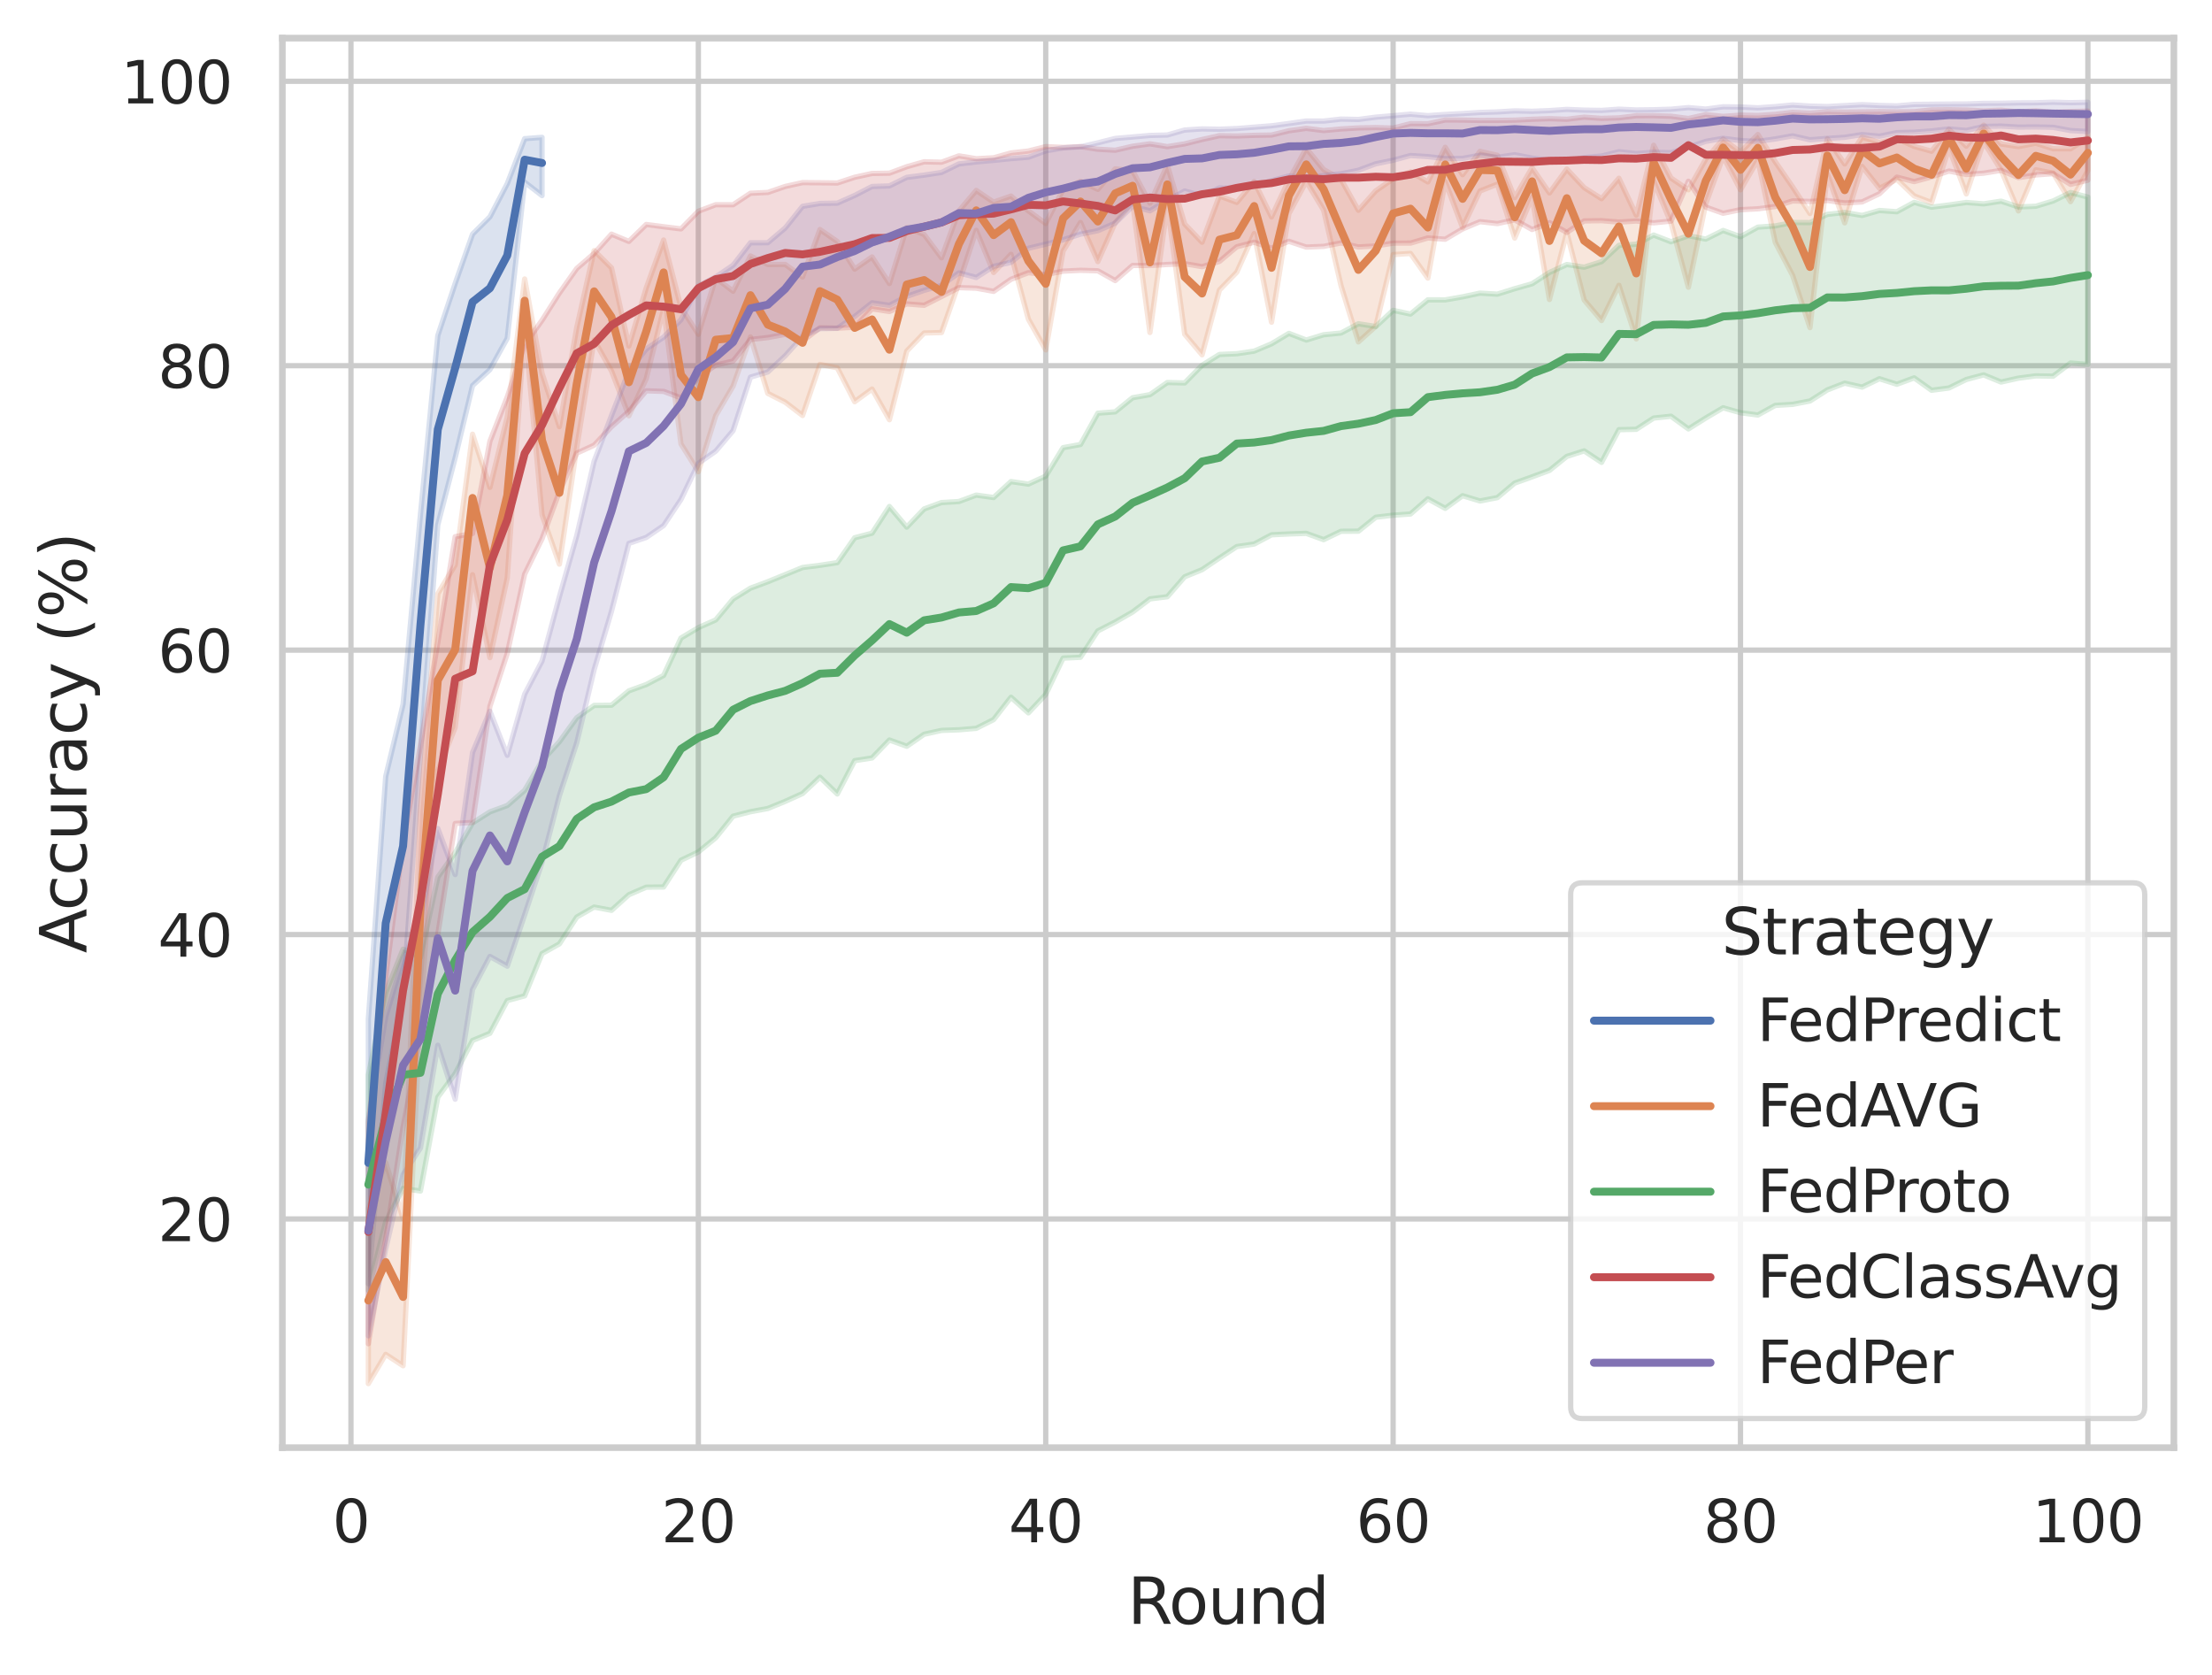 <?xml version="1.0" encoding="utf-8" standalone="no"?>
<!DOCTYPE svg PUBLIC "-//W3C//DTD SVG 1.1//EN"
  "http://www.w3.org/Graphics/SVG/1.1/DTD/svg11.dtd">
<svg xmlns:xlink="http://www.w3.org/1999/xlink" width="417.63pt" height="316.272pt" viewBox="0 0 417.63 316.272" xmlns="http://www.w3.org/2000/svg" version="1.1">
 <defs>
  <style type="text/css">*{stroke-linejoin: round; stroke-linecap: butt}</style>
 </defs>
 <g id="figure_1">
  <g id="patch_1">
   <path d="M 0 316.272 
L 417.63 316.272 
L 417.63 0 
L 0 0 
z
" style="fill: #ffffff"/>
  </g>
  <g id="axes_1">
   <g id="patch_2">
    <path d="M 53.31 273.312 
L 410.43 273.312 
L 410.43 7.2 
L 53.31 7.2 
z
" style="fill: #ffffff"/>
   </g>
   <g id="matplotlib.axis_1">
    <g id="xtick_1">
     <g id="line2d_1">
      <path d="M 66.263 273.312 
L 66.263 7.2 
" clip-path="url(#p0fa763de4f)" style="fill: none; stroke: #cccccc; stroke-linecap: round"/>
     </g>
     <g id="text_1">
      <!-- 0 -->
      <g style="fill: #262626" transform="translate(62.764 291.17) scale(0.11 -0.11)">
       <defs>
        <path id="DejaVuSans-30" d="M 2034 4250 
Q 1547 4250 1301 3770 
Q 1056 3291 1056 2328 
Q 1056 1369 1301 889 
Q 1547 409 2034 409 
Q 2525 409 2770 889 
Q 3016 1369 3016 2328 
Q 3016 3291 2770 3770 
Q 2525 4250 2034 4250 
z
M 2034 4750 
Q 2819 4750 3233 4129 
Q 3647 3509 3647 2328 
Q 3647 1150 3233 529 
Q 2819 -91 2034 -91 
Q 1250 -91 836 529 
Q 422 1150 422 2328 
Q 422 3509 836 4129 
Q 1250 4750 2034 4750 
z
" transform="scale(0.016)"/>
       </defs>
       <use xlink:href="#DejaVuSans-30"/>
      </g>
     </g>
    </g>
    <g id="xtick_2">
     <g id="line2d_2">
      <path d="M 131.85 273.312 
L 131.85 7.2 
" clip-path="url(#p0fa763de4f)" style="fill: none; stroke: #cccccc; stroke-linecap: round"/>
     </g>
     <g id="text_2">
      <!-- 20 -->
      <g style="fill: #262626" transform="translate(124.851 291.17) scale(0.11 -0.11)">
       <defs>
        <path id="DejaVuSans-32" d="M 1228 531 
L 3431 531 
L 3431 0 
L 469 0 
L 469 531 
Q 828 903 1448 1529 
Q 2069 2156 2228 2338 
Q 2531 2678 2651 2914 
Q 2772 3150 2772 3378 
Q 2772 3750 2511 3984 
Q 2250 4219 1831 4219 
Q 1534 4219 1204 4116 
Q 875 4013 500 3803 
L 500 4441 
Q 881 4594 1212 4672 
Q 1544 4750 1819 4750 
Q 2544 4750 2975 4387 
Q 3406 4025 3406 3419 
Q 3406 3131 3298 2873 
Q 3191 2616 2906 2266 
Q 2828 2175 2409 1742 
Q 1991 1309 1228 531 
z
" transform="scale(0.016)"/>
       </defs>
       <use xlink:href="#DejaVuSans-32"/>
       <use xlink:href="#DejaVuSans-30" x="63.623"/>
      </g>
     </g>
    </g>
    <g id="xtick_3">
     <g id="line2d_3">
      <path d="M 197.437 273.312 
L 197.437 7.2 
" clip-path="url(#p0fa763de4f)" style="fill: none; stroke: #cccccc; stroke-linecap: round"/>
     </g>
     <g id="text_3">
      <!-- 40 -->
      <g style="fill: #262626" transform="translate(190.438 291.17) scale(0.11 -0.11)">
       <defs>
        <path id="DejaVuSans-34" d="M 2419 4116 
L 825 1625 
L 2419 1625 
L 2419 4116 
z
M 2253 4666 
L 3047 4666 
L 3047 1625 
L 3713 1625 
L 3713 1100 
L 3047 1100 
L 3047 0 
L 2419 0 
L 2419 1100 
L 313 1100 
L 313 1709 
L 2253 4666 
z
" transform="scale(0.016)"/>
       </defs>
       <use xlink:href="#DejaVuSans-34"/>
       <use xlink:href="#DejaVuSans-30" x="63.623"/>
      </g>
     </g>
    </g>
    <g id="xtick_4">
     <g id="line2d_4">
      <path d="M 263.024 273.312 
L 263.024 7.2 
" clip-path="url(#p0fa763de4f)" style="fill: none; stroke: #cccccc; stroke-linecap: round"/>
     </g>
     <g id="text_4">
      <!-- 60 -->
      <g style="fill: #262626" transform="translate(256.025 291.17) scale(0.11 -0.11)">
       <defs>
        <path id="DejaVuSans-36" d="M 2113 2584 
Q 1688 2584 1439 2293 
Q 1191 2003 1191 1497 
Q 1191 994 1439 701 
Q 1688 409 2113 409 
Q 2538 409 2786 701 
Q 3034 994 3034 1497 
Q 3034 2003 2786 2293 
Q 2538 2584 2113 2584 
z
M 3366 4563 
L 3366 3988 
Q 3128 4100 2886 4159 
Q 2644 4219 2406 4219 
Q 1781 4219 1451 3797 
Q 1122 3375 1075 2522 
Q 1259 2794 1537 2939 
Q 1816 3084 2150 3084 
Q 2853 3084 3261 2657 
Q 3669 2231 3669 1497 
Q 3669 778 3244 343 
Q 2819 -91 2113 -91 
Q 1303 -91 875 529 
Q 447 1150 447 2328 
Q 447 3434 972 4092 
Q 1497 4750 2381 4750 
Q 2619 4750 2861 4703 
Q 3103 4656 3366 4563 
z
" transform="scale(0.016)"/>
       </defs>
       <use xlink:href="#DejaVuSans-36"/>
       <use xlink:href="#DejaVuSans-30" x="63.623"/>
      </g>
     </g>
    </g>
    <g id="xtick_5">
     <g id="line2d_5">
      <path d="M 328.61 273.312 
L 328.61 7.2 
" clip-path="url(#p0fa763de4f)" style="fill: none; stroke: #cccccc; stroke-linecap: round"/>
     </g>
     <g id="text_5">
      <!-- 80 -->
      <g style="fill: #262626" transform="translate(321.612 291.17) scale(0.11 -0.11)">
       <defs>
        <path id="DejaVuSans-38" d="M 2034 2216 
Q 1584 2216 1326 1975 
Q 1069 1734 1069 1313 
Q 1069 891 1326 650 
Q 1584 409 2034 409 
Q 2484 409 2743 651 
Q 3003 894 3003 1313 
Q 3003 1734 2745 1975 
Q 2488 2216 2034 2216 
z
M 1403 2484 
Q 997 2584 770 2862 
Q 544 3141 544 3541 
Q 544 4100 942 4425 
Q 1341 4750 2034 4750 
Q 2731 4750 3128 4425 
Q 3525 4100 3525 3541 
Q 3525 3141 3298 2862 
Q 3072 2584 2669 2484 
Q 3125 2378 3379 2068 
Q 3634 1759 3634 1313 
Q 3634 634 3220 271 
Q 2806 -91 2034 -91 
Q 1263 -91 848 271 
Q 434 634 434 1313 
Q 434 1759 690 2068 
Q 947 2378 1403 2484 
z
M 1172 3481 
Q 1172 3119 1398 2916 
Q 1625 2713 2034 2713 
Q 2441 2713 2670 2916 
Q 2900 3119 2900 3481 
Q 2900 3844 2670 4047 
Q 2441 4250 2034 4250 
Q 1625 4250 1398 4047 
Q 1172 3844 1172 3481 
z
" transform="scale(0.016)"/>
       </defs>
       <use xlink:href="#DejaVuSans-38"/>
       <use xlink:href="#DejaVuSans-30" x="63.623"/>
      </g>
     </g>
    </g>
    <g id="xtick_6">
     <g id="line2d_6">
      <path d="M 394.197 273.312 
L 394.197 7.2 
" clip-path="url(#p0fa763de4f)" style="fill: none; stroke: #cccccc; stroke-linecap: round"/>
     </g>
     <g id="text_6">
      <!-- 100 -->
      <g style="fill: #262626" transform="translate(383.699 291.17) scale(0.11 -0.11)">
       <defs>
        <path id="DejaVuSans-31" d="M 794 531 
L 1825 531 
L 1825 4091 
L 703 3866 
L 703 4441 
L 1819 4666 
L 2450 4666 
L 2450 531 
L 3481 531 
L 3481 0 
L 794 0 
L 794 531 
z
" transform="scale(0.016)"/>
       </defs>
       <use xlink:href="#DejaVuSans-31"/>
       <use xlink:href="#DejaVuSans-30" x="63.623"/>
       <use xlink:href="#DejaVuSans-30" x="127.246"/>
      </g>
     </g>
    </g>
    <g id="text_7">
     <!-- Round -->
     <g style="fill: #262626" transform="translate(212.886 306.576) scale(0.12 -0.12)">
      <defs>
       <path id="DejaVuSans-52" d="M 2841 2188 
Q 3044 2119 3236 1894 
Q 3428 1669 3622 1275 
L 4263 0 
L 3584 0 
L 2988 1197 
Q 2756 1666 2539 1819 
Q 2322 1972 1947 1972 
L 1259 1972 
L 1259 0 
L 628 0 
L 628 4666 
L 2053 4666 
Q 2853 4666 3247 4331 
Q 3641 3997 3641 3322 
Q 3641 2881 3436 2590 
Q 3231 2300 2841 2188 
z
M 1259 4147 
L 1259 2491 
L 2053 2491 
Q 2509 2491 2742 2702 
Q 2975 2913 2975 3322 
Q 2975 3731 2742 3939 
Q 2509 4147 2053 4147 
L 1259 4147 
z
" transform="scale(0.016)"/>
       <path id="DejaVuSans-6f" d="M 1959 3097 
Q 1497 3097 1228 2736 
Q 959 2375 959 1747 
Q 959 1119 1226 758 
Q 1494 397 1959 397 
Q 2419 397 2687 759 
Q 2956 1122 2956 1747 
Q 2956 2369 2687 2733 
Q 2419 3097 1959 3097 
z
M 1959 3584 
Q 2709 3584 3137 3096 
Q 3566 2609 3566 1747 
Q 3566 888 3137 398 
Q 2709 -91 1959 -91 
Q 1206 -91 779 398 
Q 353 888 353 1747 
Q 353 2609 779 3096 
Q 1206 3584 1959 3584 
z
" transform="scale(0.016)"/>
       <path id="DejaVuSans-75" d="M 544 1381 
L 544 3500 
L 1119 3500 
L 1119 1403 
Q 1119 906 1312 657 
Q 1506 409 1894 409 
Q 2359 409 2629 706 
Q 2900 1003 2900 1516 
L 2900 3500 
L 3475 3500 
L 3475 0 
L 2900 0 
L 2900 538 
Q 2691 219 2414 64 
Q 2138 -91 1772 -91 
Q 1169 -91 856 284 
Q 544 659 544 1381 
z
M 1991 3584 
L 1991 3584 
z
" transform="scale(0.016)"/>
       <path id="DejaVuSans-6e" d="M 3513 2113 
L 3513 0 
L 2938 0 
L 2938 2094 
Q 2938 2591 2744 2837 
Q 2550 3084 2163 3084 
Q 1697 3084 1428 2787 
Q 1159 2491 1159 1978 
L 1159 0 
L 581 0 
L 581 3500 
L 1159 3500 
L 1159 2956 
Q 1366 3272 1645 3428 
Q 1925 3584 2291 3584 
Q 2894 3584 3203 3211 
Q 3513 2838 3513 2113 
z
" transform="scale(0.016)"/>
       <path id="DejaVuSans-64" d="M 2906 2969 
L 2906 4863 
L 3481 4863 
L 3481 0 
L 2906 0 
L 2906 525 
Q 2725 213 2448 61 
Q 2172 -91 1784 -91 
Q 1150 -91 751 415 
Q 353 922 353 1747 
Q 353 2572 751 3078 
Q 1150 3584 1784 3584 
Q 2172 3584 2448 3432 
Q 2725 3281 2906 2969 
z
M 947 1747 
Q 947 1113 1208 752 
Q 1469 391 1925 391 
Q 2381 391 2643 752 
Q 2906 1113 2906 1747 
Q 2906 2381 2643 2742 
Q 2381 3103 1925 3103 
Q 1469 3103 1208 2742 
Q 947 2381 947 1747 
z
" transform="scale(0.016)"/>
      </defs>
      <use xlink:href="#DejaVuSans-52"/>
      <use xlink:href="#DejaVuSans-6f" x="64.982"/>
      <use xlink:href="#DejaVuSans-75" x="126.164"/>
      <use xlink:href="#DejaVuSans-6e" x="189.543"/>
      <use xlink:href="#DejaVuSans-64" x="252.922"/>
     </g>
    </g>
   </g>
   <g id="matplotlib.axis_2">
    <g id="ytick_1">
     <g id="line2d_7">
      <path d="M 53.31 230.134 
L 410.43 230.134 
" clip-path="url(#p0fa763de4f)" style="fill: none; stroke: #cccccc; stroke-linecap: round"/>
     </g>
     <g id="text_8">
      <!-- 20 -->
      <g style="fill: #262626" transform="translate(29.812 234.313) scale(0.11 -0.11)">
       <use xlink:href="#DejaVuSans-32"/>
       <use xlink:href="#DejaVuSans-30" x="63.623"/>
      </g>
     </g>
    </g>
    <g id="ytick_2">
     <g id="line2d_8">
      <path d="M 53.31 176.436 
L 410.43 176.436 
" clip-path="url(#p0fa763de4f)" style="fill: none; stroke: #cccccc; stroke-linecap: round"/>
     </g>
     <g id="text_9">
      <!-- 40 -->
      <g style="fill: #262626" transform="translate(29.812 180.616) scale(0.11 -0.11)">
       <use xlink:href="#DejaVuSans-34"/>
       <use xlink:href="#DejaVuSans-30" x="63.623"/>
      </g>
     </g>
    </g>
    <g id="ytick_3">
     <g id="line2d_9">
      <path d="M 53.31 122.739 
L 410.43 122.739 
" clip-path="url(#p0fa763de4f)" style="fill: none; stroke: #cccccc; stroke-linecap: round"/>
     </g>
     <g id="text_10">
      <!-- 60 -->
      <g style="fill: #262626" transform="translate(29.812 126.919) scale(0.11 -0.11)">
       <use xlink:href="#DejaVuSans-36"/>
       <use xlink:href="#DejaVuSans-30" x="63.623"/>
      </g>
     </g>
    </g>
    <g id="ytick_4">
     <g id="line2d_10">
      <path d="M 53.31 69.042 
L 410.43 69.042 
" clip-path="url(#p0fa763de4f)" style="fill: none; stroke: #cccccc; stroke-linecap: round"/>
     </g>
     <g id="text_11">
      <!-- 80 -->
      <g style="fill: #262626" transform="translate(29.812 73.221) scale(0.11 -0.11)">
       <use xlink:href="#DejaVuSans-38"/>
       <use xlink:href="#DejaVuSans-30" x="63.623"/>
      </g>
     </g>
    </g>
    <g id="ytick_5">
     <g id="line2d_11">
      <path d="M 53.31 15.345 
L 410.43 15.345 
" clip-path="url(#p0fa763de4f)" style="fill: none; stroke: #cccccc; stroke-linecap: round"/>
     </g>
     <g id="text_12">
      <!-- 100 -->
      <g style="fill: #262626" transform="translate(22.814 19.524) scale(0.11 -0.11)">
       <use xlink:href="#DejaVuSans-31"/>
       <use xlink:href="#DejaVuSans-30" x="63.623"/>
       <use xlink:href="#DejaVuSans-30" x="127.246"/>
      </g>
     </g>
    </g>
    <g id="text_13">
     <!-- Accuracy (%) -->
     <g style="fill: #262626" transform="translate(16.318 179.939) rotate(-90) scale(0.12 -0.12)">
      <defs>
       <path id="DejaVuSans-41" d="M 2188 4044 
L 1331 1722 
L 3047 1722 
L 2188 4044 
z
M 1831 4666 
L 2547 4666 
L 4325 0 
L 3669 0 
L 3244 1197 
L 1141 1197 
L 716 0 
L 50 0 
L 1831 4666 
z
" transform="scale(0.016)"/>
       <path id="DejaVuSans-63" d="M 3122 3366 
L 3122 2828 
Q 2878 2963 2633 3030 
Q 2388 3097 2138 3097 
Q 1578 3097 1268 2742 
Q 959 2388 959 1747 
Q 959 1106 1268 751 
Q 1578 397 2138 397 
Q 2388 397 2633 464 
Q 2878 531 3122 666 
L 3122 134 
Q 2881 22 2623 -34 
Q 2366 -91 2075 -91 
Q 1284 -91 818 406 
Q 353 903 353 1747 
Q 353 2603 823 3093 
Q 1294 3584 2113 3584 
Q 2378 3584 2631 3529 
Q 2884 3475 3122 3366 
z
" transform="scale(0.016)"/>
       <path id="DejaVuSans-72" d="M 2631 2963 
Q 2534 3019 2420 3045 
Q 2306 3072 2169 3072 
Q 1681 3072 1420 2755 
Q 1159 2438 1159 1844 
L 1159 0 
L 581 0 
L 581 3500 
L 1159 3500 
L 1159 2956 
Q 1341 3275 1631 3429 
Q 1922 3584 2338 3584 
Q 2397 3584 2469 3576 
Q 2541 3569 2628 3553 
L 2631 2963 
z
" transform="scale(0.016)"/>
       <path id="DejaVuSans-61" d="M 2194 1759 
Q 1497 1759 1228 1600 
Q 959 1441 959 1056 
Q 959 750 1161 570 
Q 1363 391 1709 391 
Q 2188 391 2477 730 
Q 2766 1069 2766 1631 
L 2766 1759 
L 2194 1759 
z
M 3341 1997 
L 3341 0 
L 2766 0 
L 2766 531 
Q 2569 213 2275 61 
Q 1981 -91 1556 -91 
Q 1019 -91 701 211 
Q 384 513 384 1019 
Q 384 1609 779 1909 
Q 1175 2209 1959 2209 
L 2766 2209 
L 2766 2266 
Q 2766 2663 2505 2880 
Q 2244 3097 1772 3097 
Q 1472 3097 1187 3025 
Q 903 2953 641 2809 
L 641 3341 
Q 956 3463 1253 3523 
Q 1550 3584 1831 3584 
Q 2591 3584 2966 3190 
Q 3341 2797 3341 1997 
z
" transform="scale(0.016)"/>
       <path id="DejaVuSans-79" d="M 2059 -325 
Q 1816 -950 1584 -1140 
Q 1353 -1331 966 -1331 
L 506 -1331 
L 506 -850 
L 844 -850 
Q 1081 -850 1212 -737 
Q 1344 -625 1503 -206 
L 1606 56 
L 191 3500 
L 800 3500 
L 1894 763 
L 2988 3500 
L 3597 3500 
L 2059 -325 
z
" transform="scale(0.016)"/>
       <path id="DejaVuSans-20" transform="scale(0.016)"/>
       <path id="DejaVuSans-28" d="M 1984 4856 
Q 1566 4138 1362 3434 
Q 1159 2731 1159 2009 
Q 1159 1288 1364 580 
Q 1569 -128 1984 -844 
L 1484 -844 
Q 1016 -109 783 600 
Q 550 1309 550 2009 
Q 550 2706 781 3412 
Q 1013 4119 1484 4856 
L 1984 4856 
z
" transform="scale(0.016)"/>
       <path id="DejaVuSans-25" d="M 4653 2053 
Q 4381 2053 4226 1822 
Q 4072 1591 4072 1178 
Q 4072 772 4226 539 
Q 4381 306 4653 306 
Q 4919 306 5073 539 
Q 5228 772 5228 1178 
Q 5228 1588 5073 1820 
Q 4919 2053 4653 2053 
z
M 4653 2450 
Q 5147 2450 5437 2106 
Q 5728 1763 5728 1178 
Q 5728 594 5436 251 
Q 5144 -91 4653 -91 
Q 4153 -91 3862 251 
Q 3572 594 3572 1178 
Q 3572 1766 3864 2108 
Q 4156 2450 4653 2450 
z
M 1428 4353 
Q 1159 4353 1004 4120 
Q 850 3888 850 3481 
Q 850 3069 1003 2837 
Q 1156 2606 1428 2606 
Q 1700 2606 1854 2837 
Q 2009 3069 2009 3481 
Q 2009 3884 1853 4118 
Q 1697 4353 1428 4353 
z
M 4250 4750 
L 4750 4750 
L 1831 -91 
L 1331 -91 
L 4250 4750 
z
M 1428 4750 
Q 1922 4750 2215 4408 
Q 2509 4066 2509 3481 
Q 2509 2891 2217 2550 
Q 1925 2209 1428 2209 
Q 931 2209 642 2551 
Q 353 2894 353 3481 
Q 353 4063 643 4406 
Q 934 4750 1428 4750 
z
" transform="scale(0.016)"/>
       <path id="DejaVuSans-29" d="M 513 4856 
L 1013 4856 
Q 1481 4119 1714 3412 
Q 1947 2706 1947 2009 
Q 1947 1309 1714 600 
Q 1481 -109 1013 -844 
L 513 -844 
Q 928 -128 1133 580 
Q 1338 1288 1338 2009 
Q 1338 2731 1133 3434 
Q 928 4138 513 4856 
z
" transform="scale(0.016)"/>
      </defs>
      <use xlink:href="#DejaVuSans-41"/>
      <use xlink:href="#DejaVuSans-63" x="66.658"/>
      <use xlink:href="#DejaVuSans-63" x="121.639"/>
      <use xlink:href="#DejaVuSans-75" x="176.619"/>
      <use xlink:href="#DejaVuSans-72" x="239.998"/>
      <use xlink:href="#DejaVuSans-61" x="281.111"/>
      <use xlink:href="#DejaVuSans-63" x="342.391"/>
      <use xlink:href="#DejaVuSans-79" x="397.371"/>
      <use xlink:href="#DejaVuSans-20" x="456.551"/>
      <use xlink:href="#DejaVuSans-28" x="488.338"/>
      <use xlink:href="#DejaVuSans-25" x="527.352"/>
      <use xlink:href="#DejaVuSans-29" x="622.371"/>
     </g>
    </g>
   </g>
   <g id="PolyCollection_1">
    <defs>
     <path id="m13267054e0" d="M 69.543 -123.845 
L 69.543 -73.905 
L 72.822 -111.746 
L 76.101 -128.074 
L 79.381 -173.843 
L 82.66 -217.189 
L 85.939 -229.848 
L 89.219 -243.48 
L 92.498 -246.488 
L 95.777 -252.422 
L 99.057 -281.884 
L 102.336 -279.345 
L 102.336 -290.341 
L 102.336 -290.341 
L 99.057 -290.092 
L 95.777 -281.611 
L 92.498 -275.33 
L 89.219 -272.07 
L 85.939 -262.757 
L 82.66 -252.934 
L 79.381 -219.153 
L 76.101 -183.307 
L 72.822 -169.678 
L 69.543 -123.845 
z
" style="stroke: #4c72b0; stroke-opacity: 0.2"/>
    </defs>
    <g clip-path="url(#p0fa763de4f)">
     <use xlink:href="#m13267054e0" x="0" y="316.272" style="fill: #4c72b0; fill-opacity: 0.2; stroke: #4c72b0; stroke-opacity: 0.2"/>
    </g>
   </g>
   <g id="PolyCollection_2">
    <defs>
     <path id="m4594ec97c9" d="M 69.543 -88.114 
L 69.543 -55.056 
L 72.822 -60.573 
L 76.101 -58.423 
L 79.381 -124.581 
L 82.66 -170.767 
L 85.939 -178.917 
L 89.219 -207.775 
L 92.498 -192.117 
L 95.777 -207.187 
L 99.057 -254.766 
L 102.336 -219.085 
L 105.615 -209.763 
L 108.895 -231.788 
L 112.174 -252.092 
L 115.453 -246.24 
L 118.733 -237.774 
L 122.012 -244.767 
L 125.291 -257.96 
L 128.571 -232.461 
L 131.85 -227.221 
L 135.13 -237.799 
L 138.409 -243.376 
L 141.688 -252.658 
L 144.968 -241.998 
L 148.247 -240.34 
L 151.526 -237.826 
L 154.806 -247.475 
L 158.085 -246.832 
L 161.364 -240.431 
L 164.644 -242.822 
L 167.923 -237.031 
L 171.202 -249.999 
L 174.482 -253.403 
L 177.761 -253.488 
L 181.04 -262.805 
L 184.32 -272.78 
L 187.599 -264.829 
L 190.878 -268.257 
L 194.158 -256.02 
L 197.437 -250.218 
L 200.716 -268.873 
L 203.996 -274.273 
L 207.275 -266.891 
L 210.554 -274.24 
L 213.834 -278.066 
L 217.113 -253.496 
L 220.392 -277.525 
L 223.672 -253.183 
L 226.951 -249.287 
L 230.23 -261.513 
L 233.51 -264.886 
L 236.789 -272.166 
L 240.068 -255.443 
L 243.348 -275.942 
L 246.627 -282.002 
L 249.906 -276.592 
L 253.186 -262.352 
L 256.465 -251.722 
L 259.744 -254.663 
L 263.024 -268.206 
L 266.303 -268.422 
L 269.582 -263.77 
L 272.862 -281.979 
L 276.141 -273.31 
L 279.42 -280.208 
L 282.7 -281.505 
L 285.979 -271.329 
L 289.258 -279.046 
L 292.538 -259.728 
L 295.817 -272.39 
L 299.096 -259.632 
L 302.376 -255.759 
L 305.655 -262.408 
L 308.934 -252.289 
L 312.214 -282.045 
L 315.493 -274.157 
L 318.772 -262.044 
L 322.052 -277.822 
L 325.331 -286.735 
L 328.61 -280.426 
L 331.89 -286.096 
L 335.169 -270.528 
L 338.449 -264.291 
L 341.728 -254.415 
L 345.007 -283.385 
L 348.287 -274.198 
L 351.566 -284.855 
L 354.845 -280.715 
L 358.125 -282.426 
L 361.404 -279.287 
L 364.683 -278.028 
L 367.963 -288.318 
L 371.242 -279.664 
L 374.521 -289.465 
L 377.801 -284.182 
L 381.08 -276.451 
L 384.359 -284.207 
L 387.639 -283.599 
L 390.918 -278.197 
L 394.197 -284.067 
L 394.197 -290.27 
L 394.197 -290.27 
L 390.918 -288.177 
L 387.639 -288.195 
L 384.359 -289.233 
L 381.08 -288.6 
L 377.801 -289.095 
L 374.521 -292.647 
L 371.242 -288.679 
L 367.963 -291.847 
L 364.683 -287.724 
L 361.404 -288.632 
L 358.125 -290.122 
L 354.845 -289.365 
L 351.566 -290.383 
L 348.287 -285.316 
L 345.007 -290.067 
L 341.728 -275.964 
L 338.449 -280.984 
L 335.169 -285.742 
L 331.89 -290.87 
L 328.61 -287.566 
L 325.331 -290.009 
L 322.052 -286.235 
L 318.772 -280.437 
L 315.493 -282.658 
L 312.214 -288.845 
L 308.934 -275.659 
L 305.655 -282.619 
L 302.376 -278.758 
L 299.096 -280.85 
L 295.817 -284.348 
L 292.538 -279.846 
L 289.258 -284.599 
L 285.979 -278.96 
L 282.7 -286.956 
L 279.42 -287.688 
L 276.141 -283.296 
L 272.862 -288.459 
L 269.582 -281.927 
L 266.303 -283.831 
L 263.024 -282.509 
L 259.744 -280.245 
L 256.465 -276.564 
L 253.186 -282.435 
L 249.906 -284.266 
L 246.627 -288.278 
L 243.348 -282.305 
L 240.068 -275.317 
L 236.789 -282.017 
L 233.51 -278.059 
L 230.23 -279.28 
L 226.951 -270.539 
L 223.672 -273.972 
L 220.392 -285.083 
L 217.113 -277.919 
L 213.834 -284.051 
L 210.554 -284.393 
L 207.275 -280.518 
L 203.996 -282.058 
L 200.716 -280.521 
L 197.437 -274.078 
L 194.158 -276.474 
L 190.878 -279.253 
L 187.599 -278.107 
L 184.32 -280.321 
L 181.04 -276.445 
L 177.761 -267.602 
L 174.482 -271.998 
L 171.202 -273.307 
L 167.923 -262.749 
L 164.644 -267.763 
L 161.364 -265.465 
L 158.085 -270.684 
L 154.806 -272.938 
L 151.526 -263.98 
L 148.247 -266.352 
L 144.968 -266.32 
L 141.688 -267.947 
L 138.409 -261.292 
L 135.13 -263.796 
L 131.85 -253.158 
L 128.571 -258.223 
L 125.291 -270.951 
L 122.012 -261.91 
L 118.733 -250.947 
L 115.453 -265.702 
L 112.174 -268.96 
L 108.895 -254.455 
L 105.615 -235.729 
L 102.336 -245.81 
L 99.057 -263.605 
L 95.777 -237.577 
L 92.498 -224.257 
L 89.219 -234.296 
L 85.939 -209.6 
L 82.66 -204.171 
L 79.381 -163.139 
L 76.101 -86.203 
L 72.822 -96.776 
L 69.543 -88.114 
z
" style="stroke: #dd8452; stroke-opacity: 0.2"/>
    </defs>
    <g clip-path="url(#p0fa763de4f)">
     <use xlink:href="#m4594ec97c9" x="0" y="316.272" style="fill: #dd8452; fill-opacity: 0.2; stroke: #dd8452; stroke-opacity: 0.2"/>
    </g>
   </g>
   <g id="PolyCollection_3">
    <defs>
     <path id="md43690aa2b" d="M 69.543 -113.295 
L 69.543 -72.669 
L 72.822 -85.609 
L 76.101 -91.907 
L 79.381 -91.41 
L 82.66 -109.129 
L 85.939 -113.584 
L 89.219 -119.837 
L 92.498 -121.193 
L 95.777 -127.368 
L 99.057 -128.26 
L 102.336 -136.239 
L 105.615 -138.073 
L 108.895 -143.139 
L 112.174 -145.018 
L 115.453 -144.408 
L 118.733 -147.357 
L 122.012 -148.779 
L 125.291 -148.813 
L 128.571 -153.864 
L 131.85 -155.43 
L 135.13 -158.111 
L 138.409 -162.183 
L 141.688 -163.02 
L 144.968 -163.637 
L 148.247 -164.977 
L 151.526 -166.457 
L 154.806 -169.543 
L 158.085 -166.379 
L 161.364 -172.664 
L 164.644 -173.173 
L 167.923 -176.563 
L 171.202 -175.382 
L 174.482 -177.653 
L 177.761 -178.373 
L 181.04 -178.489 
L 184.32 -178.766 
L 187.599 -180.42 
L 190.878 -184.638 
L 194.158 -181.684 
L 197.437 -185.174 
L 200.716 -192.023 
L 203.996 -192.184 
L 207.275 -197.167 
L 210.554 -198.839 
L 213.834 -200.723 
L 217.113 -203.204 
L 220.392 -203.61 
L 223.672 -207.38 
L 226.951 -208.72 
L 230.23 -210.93 
L 233.51 -213.082 
L 236.789 -213.56 
L 240.068 -215.302 
L 243.348 -215.463 
L 246.627 -215.575 
L 249.906 -214.39 
L 253.186 -215.968 
L 256.465 -215.985 
L 259.744 -218.621 
L 263.024 -219.003 
L 266.303 -219.232 
L 269.582 -222.101 
L 272.862 -220.297 
L 276.141 -222.685 
L 279.42 -221.689 
L 282.7 -222.322 
L 285.979 -225.068 
L 289.258 -226.244 
L 292.538 -227.459 
L 295.817 -230.103 
L 299.096 -231.15 
L 302.376 -228.977 
L 305.655 -235.149 
L 308.934 -235.22 
L 312.214 -237.346 
L 315.493 -237.686 
L 318.772 -235.294 
L 322.052 -237.352 
L 325.331 -239.284 
L 328.61 -238.35 
L 331.89 -237.921 
L 335.169 -239.734 
L 338.449 -239.93 
L 341.728 -240.566 
L 345.007 -242.66 
L 348.287 -243.929 
L 351.566 -243.189 
L 354.845 -244.771 
L 358.125 -243.723 
L 361.404 -244.932 
L 364.683 -242.592 
L 367.963 -243.021 
L 371.242 -244.626 
L 374.521 -245.494 
L 377.801 -244.145 
L 381.08 -244.879 
L 384.359 -245.306 
L 387.639 -245.248 
L 390.918 -247.737 
L 394.197 -247.468 
L 394.197 -279.059 
L 394.197 -279.059 
L 390.918 -279.926 
L 387.639 -278.33 
L 384.359 -277.332 
L 381.08 -277.202 
L 377.801 -278.293 
L 374.521 -277.786 
L 371.242 -278.045 
L 367.963 -277.573 
L 364.683 -277.162 
L 361.404 -278.064 
L 358.125 -276.294 
L 354.845 -276.533 
L 351.566 -275.596 
L 348.287 -276.158 
L 345.007 -275.808 
L 341.728 -274.246 
L 338.449 -274.275 
L 335.169 -273.619 
L 331.89 -273.391 
L 328.61 -271.577 
L 325.331 -272.761 
L 322.052 -271.129 
L 318.772 -271.78 
L 315.493 -270.631 
L 312.214 -271.894 
L 308.934 -270.167 
L 305.655 -269.943 
L 302.376 -266.871 
L 299.096 -265.833 
L 295.817 -266.332 
L 292.538 -264.831 
L 289.258 -262.7 
L 285.979 -261.769 
L 282.7 -260.741 
L 279.42 -260.932 
L 276.141 -260.235 
L 272.862 -259.658 
L 269.582 -259.664 
L 266.303 -256.982 
L 263.024 -257.674 
L 259.744 -254.629 
L 256.465 -255.145 
L 253.186 -253.398 
L 249.906 -253.074 
L 246.627 -252.076 
L 243.348 -253.332 
L 240.068 -251.366 
L 236.789 -249.984 
L 233.51 -249.494 
L 230.23 -249.352 
L 226.951 -247.308 
L 223.672 -243.977 
L 220.392 -244.056 
L 217.113 -241.761 
L 213.834 -241.183 
L 210.554 -238.519 
L 207.275 -238.265 
L 203.996 -232.353 
L 200.716 -231.758 
L 197.437 -226.385 
L 194.158 -224.879 
L 190.878 -225.354 
L 187.599 -222.342 
L 184.32 -222.801 
L 181.04 -221.588 
L 177.761 -221.39 
L 174.482 -220.19 
L 171.202 -216.758 
L 167.923 -220.649 
L 164.644 -215.607 
L 161.364 -214.746 
L 158.085 -210.052 
L 154.806 -209.544 
L 151.526 -209.132 
L 148.247 -207.791 
L 144.968 -206.448 
L 141.688 -205.229 
L 138.409 -203.171 
L 135.13 -199.239 
L 131.85 -197.773 
L 128.571 -195.815 
L 125.291 -188.758 
L 122.012 -187.033 
L 118.733 -185.843 
L 115.453 -183.131 
L 112.174 -183.096 
L 108.895 -180.772 
L 105.615 -176.241 
L 102.336 -172.628 
L 99.057 -167.068 
L 95.777 -164.199 
L 92.498 -162.993 
L 89.219 -160.908 
L 85.939 -155.302 
L 82.66 -150.677 
L 79.381 -135.541 
L 76.101 -137.06 
L 72.822 -128.899 
L 69.543 -113.295 
z
" style="stroke: #55a868; stroke-opacity: 0.2"/>
    </defs>
    <g clip-path="url(#p0fa763de4f)">
     <use xlink:href="#md43690aa2b" x="0" y="316.272" style="fill: #55a868; fill-opacity: 0.2; stroke: #55a868; stroke-opacity: 0.2"/>
    </g>
   </g>
   <g id="PolyCollection_4">
    <defs>
     <path id="m12b152880c" d="M 69.543 -104.264 
L 69.543 -62.584 
L 72.822 -82.304 
L 76.101 -103.463 
L 79.381 -120.704 
L 82.66 -139.849 
L 85.939 -160.805 
L 89.219 -160.998 
L 92.498 -182.926 
L 95.777 -192.928 
L 99.057 -207.878 
L 102.336 -214.559 
L 105.615 -223.433 
L 108.895 -230.719 
L 112.174 -232.222 
L 115.453 -235.71 
L 118.733 -238.619 
L 122.012 -242.488 
L 125.291 -242.38 
L 128.571 -241.16 
L 131.85 -244.99 
L 135.13 -247.348 
L 138.409 -248.105 
L 141.688 -252.176 
L 144.968 -252.543 
L 148.247 -253.154 
L 151.526 -251.86 
L 154.806 -254.388 
L 158.085 -254.315 
L 161.364 -254.497 
L 164.644 -257.964 
L 167.923 -257.464 
L 171.202 -258.898 
L 174.482 -258.632 
L 177.761 -260.291 
L 181.04 -261.973 
L 184.32 -261.865 
L 187.599 -261.263 
L 190.878 -263.545 
L 194.158 -264.79 
L 197.437 -264.431 
L 200.716 -265.08 
L 203.996 -265.238 
L 207.275 -265.147 
L 210.554 -263.303 
L 213.834 -266.155 
L 217.113 -266.144 
L 220.392 -266.34 
L 223.672 -266.49 
L 226.951 -265.93 
L 230.23 -266.915 
L 233.51 -269.683 
L 236.789 -270.545 
L 240.068 -269.422 
L 243.348 -270.713 
L 246.627 -269.623 
L 249.906 -269.758 
L 253.186 -270.405 
L 256.465 -269.645 
L 259.744 -269.835 
L 263.024 -270.37 
L 266.303 -270.374 
L 269.582 -271.346 
L 272.862 -271.108 
L 276.141 -273.048 
L 279.42 -274.42 
L 282.7 -274.06 
L 285.979 -274.763 
L 289.258 -272.947 
L 292.538 -274.248 
L 295.817 -272.386 
L 299.096 -274.56 
L 302.376 -274.61 
L 305.655 -274.342 
L 308.934 -274.542 
L 312.214 -274.199 
L 315.493 -274.529 
L 318.772 -282.056 
L 322.052 -277.178 
L 325.331 -276.007 
L 328.61 -276.685 
L 331.89 -276.849 
L 335.169 -277.284 
L 338.449 -278.342 
L 341.728 -278.244 
L 345.007 -278.415 
L 348.287 -277.962 
L 351.566 -278.147 
L 354.845 -279.701 
L 358.125 -282.827 
L 361.404 -281.986 
L 364.683 -282.884 
L 367.963 -283.979 
L 371.242 -283.335 
L 374.521 -283.578 
L 377.801 -284.109 
L 381.08 -282.737 
L 384.359 -283.247 
L 387.639 -283.482 
L 390.918 -281.466 
L 394.197 -282.257 
L 394.197 -295.303 
L 394.197 -295.303 
L 390.918 -295.219 
L 387.639 -295.07 
L 384.359 -295.345 
L 381.08 -295.138 
L 377.801 -295.467 
L 374.521 -295.337 
L 371.242 -295.495 
L 367.963 -295.552 
L 364.683 -295.521 
L 361.404 -295.181 
L 358.125 -295.15 
L 354.845 -295.189 
L 351.566 -295.141 
L 348.287 -295.098 
L 345.007 -295.166 
L 341.728 -294.906 
L 338.449 -295.056 
L 335.169 -294.686 
L 331.89 -294.464 
L 328.61 -294.536 
L 325.331 -294.294 
L 322.052 -294.635 
L 318.772 -293.898 
L 315.493 -294.332 
L 312.214 -294.429 
L 308.934 -294.423 
L 305.655 -294.021 
L 302.376 -293.923 
L 299.096 -294.153 
L 295.817 -293.755 
L 292.538 -293.865 
L 289.258 -293.752 
L 285.979 -293.586 
L 282.7 -293.543 
L 279.42 -293.535 
L 276.141 -293.598 
L 272.862 -293.615 
L 269.582 -292.907 
L 266.303 -292.927 
L 263.024 -292.091 
L 259.744 -292.191 
L 256.465 -292.119 
L 253.186 -291.926 
L 249.906 -291.625 
L 246.627 -292.036 
L 243.348 -291.583 
L 240.068 -290.778 
L 236.789 -290.725 
L 233.51 -290.602 
L 230.23 -290.657 
L 226.951 -289.935 
L 223.672 -289.113 
L 220.392 -288.591 
L 217.113 -289.118 
L 213.834 -288.661 
L 210.554 -287.907 
L 207.275 -288.096 
L 203.996 -288.598 
L 200.716 -288.443 
L 197.437 -288.591 
L 194.158 -287.758 
L 190.878 -287.397 
L 187.599 -286.482 
L 184.32 -286.306 
L 181.04 -286.85 
L 177.761 -285.648 
L 174.482 -285.725 
L 171.202 -284.798 
L 167.923 -283.576 
L 164.644 -283.522 
L 161.364 -282.804 
L 158.085 -281.724 
L 154.806 -281.767 
L 151.526 -281.797 
L 148.247 -281.072 
L 144.968 -279.941 
L 141.688 -279.788 
L 138.409 -277.61 
L 135.13 -277.623 
L 131.85 -276.386 
L 128.571 -273.059 
L 125.291 -273.465 
L 122.012 -273.893 
L 118.733 -270.698 
L 115.453 -272.061 
L 112.174 -268.42 
L 108.895 -265.588 
L 105.615 -260.957 
L 102.336 -255.798 
L 99.057 -251.201 
L 95.777 -241.333 
L 92.498 -232.963 
L 89.219 -215.559 
L 85.939 -214.95 
L 82.66 -195.029 
L 79.381 -175.525 
L 76.101 -157.1 
L 72.822 -131.85 
L 69.543 -104.264 
z
" style="stroke: #c44e52; stroke-opacity: 0.2"/>
    </defs>
    <g clip-path="url(#p0fa763de4f)">
     <use xlink:href="#m12b152880c" x="0" y="316.272" style="fill: #c44e52; fill-opacity: 0.2; stroke: #c44e52; stroke-opacity: 0.2"/>
    </g>
   </g>
   <g id="PolyCollection_5">
    <defs>
     <path id="m5fbed544b9" d="M 69.543 -104.847 
L 69.543 -64.077 
L 72.822 -80.454 
L 76.101 -94.509 
L 79.381 -99.541 
L 82.66 -118.934 
L 85.939 -108.75 
L 89.219 -129.47 
L 92.498 -135.696 
L 95.777 -133.864 
L 99.057 -143.56 
L 102.336 -153.421 
L 105.615 -166.05 
L 108.895 -176.051 
L 112.174 -189.834 
L 115.453 -200.878 
L 118.733 -213.686 
L 122.012 -214.804 
L 125.291 -217.051 
L 128.571 -221.978 
L 131.85 -228.801 
L 135.13 -231.098 
L 138.409 -234.968 
L 141.688 -245.062 
L 144.968 -246.047 
L 148.247 -249.093 
L 151.526 -252.729 
L 154.806 -254.228 
L 158.085 -254.287 
L 161.364 -256.527 
L 164.644 -259.105 
L 167.923 -258.623 
L 171.202 -260.324 
L 174.482 -261.457 
L 177.761 -262.403 
L 181.04 -264.762 
L 184.32 -263.886 
L 187.599 -265.986 
L 190.878 -266.739 
L 194.158 -269.397 
L 197.437 -270.182 
L 200.716 -271.003 
L 203.996 -272.068 
L 207.275 -272.721 
L 210.554 -274.151 
L 213.834 -277.353 
L 217.113 -276.468 
L 220.392 -278.479 
L 223.672 -280.206 
L 226.951 -279.315 
L 230.23 -280.805 
L 233.51 -280.687 
L 236.789 -281.086 
L 240.068 -282.171 
L 243.348 -283.045 
L 246.627 -282.665 
L 249.906 -283.134 
L 253.186 -283.467 
L 256.465 -284.127 
L 259.744 -285.347 
L 263.024 -286.018 
L 266.303 -286.91 
L 269.582 -286.704 
L 272.862 -286.338 
L 276.141 -286.365 
L 279.42 -286.972 
L 282.7 -286.569 
L 285.979 -287.058 
L 289.258 -286.431 
L 292.538 -286.026 
L 295.817 -285.865 
L 299.096 -286.525 
L 302.376 -286.817 
L 305.655 -287.623 
L 308.934 -287.286 
L 312.214 -287.523 
L 315.493 -287.444 
L 318.772 -288.47 
L 322.052 -289.579 
L 325.331 -290.158 
L 328.61 -289.734 
L 331.89 -289.58 
L 335.169 -290.038 
L 338.449 -290.627 
L 341.728 -289.881 
L 345.007 -290.143 
L 348.287 -290.348 
L 351.566 -290.866 
L 354.845 -290.558 
L 358.125 -291.228 
L 361.404 -291.31 
L 364.683 -291.554 
L 367.963 -291.929 
L 371.242 -291.643 
L 374.521 -292.406 
L 377.801 -292.467 
L 381.08 -292.275 
L 384.359 -292.308 
L 387.639 -292.233 
L 390.918 -291.624 
L 394.197 -291.438 
L 394.197 -296.956 
L 394.197 -296.956 
L 390.918 -296.888 
L 387.639 -296.976 
L 384.359 -296.868 
L 381.08 -296.854 
L 377.801 -296.779 
L 374.521 -296.761 
L 371.242 -296.646 
L 367.963 -296.631 
L 364.683 -296.594 
L 361.404 -296.564 
L 358.125 -296.285 
L 354.845 -296.365 
L 351.566 -296.517 
L 348.287 -296.338 
L 345.007 -296.161 
L 341.728 -296.245 
L 338.449 -296.454 
L 335.169 -296.141 
L 331.89 -295.917 
L 328.61 -296.077 
L 325.331 -296.113 
L 322.052 -295.676 
L 318.772 -295.958 
L 315.493 -295.655 
L 312.214 -295.553 
L 308.934 -295.514 
L 305.655 -295.662 
L 302.376 -295.426 
L 299.096 -295.48 
L 295.817 -295.618 
L 292.538 -295.39 
L 289.258 -295.258 
L 285.979 -295.341 
L 282.7 -295.141 
L 279.42 -295.042 
L 276.141 -294.835 
L 272.862 -294.668 
L 269.582 -294.438 
L 266.303 -294.723 
L 263.024 -294.431 
L 259.744 -294.154 
L 256.465 -293.719 
L 253.186 -293.787 
L 249.906 -293.413 
L 246.627 -293.426 
L 243.348 -292.957 
L 240.068 -292.523 
L 236.789 -292.267 
L 233.51 -292.007 
L 230.23 -291.875 
L 226.951 -291.937 
L 223.672 -291.725 
L 220.392 -290.784 
L 217.113 -290.703 
L 213.834 -290.414 
L 210.554 -290.136 
L 207.275 -289.306 
L 203.996 -288.56 
L 200.716 -288.351 
L 197.437 -287.787 
L 194.158 -286.589 
L 190.878 -286.329 
L 187.599 -285.997 
L 184.32 -285.706 
L 181.04 -285.326 
L 177.761 -283.716 
L 174.482 -283.213 
L 171.202 -282.792 
L 167.923 -281.175 
L 164.644 -281.06 
L 161.364 -279.375 
L 158.085 -277.921 
L 154.806 -277.866 
L 151.526 -277.32 
L 148.247 -273.228 
L 144.968 -270.45 
L 141.688 -270.444 
L 138.409 -266.202 
L 135.13 -263.987 
L 131.85 -262.28 
L 128.571 -255.906 
L 125.291 -252.619 
L 122.012 -250.38 
L 118.733 -246.213 
L 115.453 -237.814 
L 112.174 -229.203 
L 108.895 -215.142 
L 105.615 -203.626 
L 102.336 -191.475 
L 99.057 -185.212 
L 95.777 -173.672 
L 92.498 -181.986 
L 89.219 -174.204 
L 85.939 -151.166 
L 82.66 -159.843 
L 79.381 -142.753 
L 76.101 -135.17 
L 72.822 -124.289 
L 69.543 -104.847 
z
" style="stroke: #8172b3; stroke-opacity: 0.2"/>
    </defs>
    <g clip-path="url(#p0fa763de4f)">
     <use xlink:href="#m5fbed544b9" x="0" y="316.272" style="fill: #8172b3; fill-opacity: 0.2; stroke: #8172b3; stroke-opacity: 0.2"/>
    </g>
   </g>
   <g id="line2d_12">
    <path d="M 69.543 219.538 
L 72.822 174.296 
L 76.101 159.743 
L 79.381 117.982 
L 82.66 81.07 
L 85.939 69.467 
L 89.219 57.01 
L 92.498 54.416 
L 95.777 48.213 
L 99.057 30.151 
L 102.336 30.768 
" clip-path="url(#p0fa763de4f)" style="fill: none; stroke: #4c72b0; stroke-width: 1.5; stroke-linecap: round"/>
   </g>
   <g id="line2d_13">
    <path d="M 69.543 245.524 
L 72.822 238.268 
L 76.101 244.851 
L 79.381 171.528 
L 82.66 128.418 
L 85.939 122.644 
L 89.219 94.014 
L 92.498 107.183 
L 95.777 93.492 
L 99.057 56.77 
L 102.336 83.172 
L 105.615 93.046 
L 108.895 72.432 
L 112.174 55.007 
L 115.453 59.848 
L 118.733 72.165 
L 122.012 62.565 
L 125.291 51.429 
L 128.571 70.763 
L 131.85 74.986 
L 135.13 64.138 
L 138.409 63.813 
L 141.688 55.727 
L 144.968 61.29 
L 148.247 62.585 
L 151.526 64.718 
L 154.806 54.963 
L 158.085 56.575 
L 161.364 61.904 
L 164.644 60.31 
L 167.923 66.019 
L 171.202 53.71 
L 174.482 52.877 
L 177.761 55.103 
L 181.04 46.075 
L 184.32 39.714 
L 187.599 44.388 
L 190.878 41.946 
L 194.158 49.258 
L 197.437 53.583 
L 200.716 41.215 
L 203.996 38.042 
L 207.275 41.816 
L 210.554 36.505 
L 213.834 35.072 
L 217.113 49.542 
L 220.392 34.808 
L 223.672 52.288 
L 226.951 55.413 
L 230.23 45.242 
L 233.51 44.4 
L 236.789 38.9 
L 240.068 50.561 
L 243.348 36.915 
L 246.627 31.039 
L 249.906 35.753 
L 253.186 43.454 
L 256.465 50.952 
L 259.744 47.336 
L 263.024 40.293 
L 266.303 39.396 
L 269.582 42.95 
L 272.862 31.049 
L 276.141 37.541 
L 279.42 32.089 
L 282.7 32.182 
L 285.979 41.025 
L 289.258 34.241 
L 292.538 45.489 
L 295.817 37.42 
L 299.096 45.44 
L 302.376 47.819 
L 305.655 42.754 
L 308.934 51.622 
L 312.214 30.666 
L 315.493 37.661 
L 318.772 44.12 
L 322.052 34.152 
L 325.331 27.855 
L 328.61 32.059 
L 331.89 27.914 
L 335.169 37.236 
L 338.449 42.84 
L 341.728 50.402 
L 345.007 29.365 
L 348.287 35.905 
L 351.566 28.384 
L 354.845 30.848 
L 358.125 29.74 
L 361.404 31.849 
L 364.683 32.992 
L 367.963 26.081 
L 371.242 31.843 
L 374.521 25.21 
L 377.801 29.558 
L 381.08 33.029 
L 384.359 29.419 
L 387.639 30.361 
L 390.918 32.961 
L 394.197 28.86 
" clip-path="url(#p0fa763de4f)" style="fill: none; stroke: #dd8452; stroke-width: 1.5; stroke-linecap: round"/>
   </g>
   <g id="line2d_14">
    <path d="M 69.543 223.646 
L 72.822 211.018 
L 76.101 202.904 
L 79.381 202.543 
L 82.66 187.62 
L 85.939 181.29 
L 89.219 175.972 
L 92.498 173.087 
L 95.777 169.538 
L 99.057 167.866 
L 102.336 161.741 
L 105.615 159.739 
L 108.895 154.599 
L 112.174 152.406 
L 115.453 151.333 
L 118.733 149.623 
L 122.012 148.981 
L 125.291 146.741 
L 128.571 141.395 
L 131.85 139.272 
L 135.13 137.954 
L 138.409 133.99 
L 141.688 132.348 
L 144.968 131.292 
L 148.247 130.427 
L 151.526 128.975 
L 154.806 127.194 
L 158.085 127.014 
L 161.364 123.748 
L 164.644 120.914 
L 167.923 117.824 
L 171.202 119.445 
L 174.482 117.112 
L 177.761 116.582 
L 181.04 115.63 
L 184.32 115.348 
L 187.599 113.905 
L 190.878 110.839 
L 194.158 111.048 
L 197.437 110.032 
L 200.716 103.907 
L 203.996 103.149 
L 207.275 99 
L 210.554 97.512 
L 213.834 94.934 
L 217.113 93.518 
L 220.392 92.039 
L 223.672 90.288 
L 226.951 87.122 
L 230.23 86.415 
L 233.51 83.743 
L 236.789 83.541 
L 240.068 83.084 
L 243.348 82.224 
L 246.627 81.694 
L 249.906 81.348 
L 253.186 80.443 
L 256.465 79.991 
L 259.744 79.296 
L 263.024 78.023 
L 266.303 77.817 
L 269.582 74.982 
L 272.862 74.557 
L 276.141 74.256 
L 279.42 74.059 
L 282.7 73.585 
L 285.979 72.62 
L 289.258 70.516 
L 292.538 69.304 
L 295.817 67.472 
L 299.096 67.418 
L 302.376 67.491 
L 305.655 63.04 
L 308.934 63.097 
L 312.214 61.344 
L 315.493 61.247 
L 318.772 61.316 
L 322.052 60.949 
L 325.331 59.745 
L 328.61 59.547 
L 331.89 59.137 
L 335.169 58.585 
L 338.449 58.191 
L 341.728 58.096 
L 345.007 56.151 
L 348.287 56.165 
L 351.566 55.916 
L 354.845 55.489 
L 358.125 55.302 
L 361.404 54.975 
L 364.683 54.813 
L 367.963 54.822 
L 371.242 54.507 
L 374.521 54.056 
L 377.801 53.951 
L 381.08 53.93 
L 384.359 53.468 
L 387.639 53.13 
L 390.918 52.46 
L 394.197 51.943 
" clip-path="url(#p0fa763de4f)" style="fill: none; stroke: #55a868; stroke-width: 1.5; stroke-linecap: round"/>
   </g>
   <g id="line2d_15">
    <path d="M 69.543 232.565 
L 72.822 210.15 
L 76.101 186.998 
L 79.381 169.949 
L 82.66 149.95 
L 85.939 128.144 
L 89.219 126.74 
L 92.498 106.646 
L 95.777 98.148 
L 99.057 85.596 
L 102.336 80.232 
L 105.615 73.265 
L 108.895 66.697 
L 112.174 64.902 
L 115.453 61.39 
L 118.733 59.457 
L 122.012 57.657 
L 125.291 57.896 
L 128.571 58.382 
L 131.85 54.406 
L 135.13 52.703 
L 138.409 52.111 
L 141.688 49.834 
L 144.968 48.716 
L 148.247 47.758 
L 151.526 48.026 
L 154.806 47.537 
L 158.085 46.821 
L 161.364 46.106 
L 164.644 44.944 
L 167.923 44.913 
L 171.202 43.609 
L 174.482 42.801 
L 177.761 41.995 
L 181.04 40.64 
L 184.32 40.468 
L 187.599 40.325 
L 190.878 39.532 
L 194.158 38.669 
L 197.437 38.767 
L 200.716 38.03 
L 203.996 38.419 
L 207.275 38.877 
L 210.554 39.727 
L 213.834 37.668 
L 217.113 37.297 
L 220.392 37.573 
L 223.672 37.504 
L 226.951 36.667 
L 230.23 36.202 
L 233.51 35.472 
L 236.789 34.902 
L 240.068 34.561 
L 243.348 33.868 
L 246.627 33.68 
L 249.906 33.822 
L 253.186 33.541 
L 256.465 33.544 
L 259.744 33.37 
L 263.024 33.469 
L 266.303 32.953 
L 269.582 32.074 
L 272.862 32.049 
L 276.141 31.318 
L 279.42 30.906 
L 282.7 30.512 
L 285.979 30.539 
L 289.258 30.578 
L 292.538 30.359 
L 295.817 30.315 
L 299.096 30.17 
L 302.376 30.214 
L 305.655 29.891 
L 308.934 29.946 
L 312.214 29.665 
L 315.493 29.796 
L 318.772 27.411 
L 322.052 29.211 
L 325.331 29.221 
L 328.61 29.281 
L 331.89 29.258 
L 335.169 28.912 
L 338.449 28.315 
L 341.728 28.223 
L 345.007 27.765 
L 348.287 27.939 
L 351.566 27.934 
L 354.845 27.679 
L 358.125 26.297 
L 361.404 26.364 
L 364.683 26.172 
L 367.963 25.617 
L 371.242 25.952 
L 374.521 26.01 
L 377.801 25.582 
L 381.08 26.304 
L 384.359 26.174 
L 387.639 26.425 
L 390.918 26.889 
L 394.197 26.526 
" clip-path="url(#p0fa763de4f)" style="fill: none; stroke: #c44e52; stroke-width: 1.5; stroke-linecap: round"/>
   </g>
   <g id="line2d_16">
    <path d="M 69.543 232.346 
L 72.822 215.525 
L 76.101 201.115 
L 79.381 196.179 
L 82.66 177.129 
L 85.939 187.025 
L 89.219 164.412 
L 92.498 157.73 
L 95.777 162.625 
L 99.057 153.326 
L 102.336 144.663 
L 105.615 130.639 
L 108.895 120.647 
L 112.174 106.212 
L 115.453 96.515 
L 118.733 85.199 
L 122.012 83.616 
L 125.291 80.427 
L 128.571 76.241 
L 131.85 69.693 
L 135.13 67.419 
L 138.409 64.58 
L 141.688 58.21 
L 144.968 57.522 
L 148.247 54.532 
L 151.526 50.347 
L 154.806 49.943 
L 158.085 48.531 
L 161.364 47.379 
L 164.644 45.773 
L 167.923 44.682 
L 171.202 43.359 
L 174.482 42.782 
L 177.761 41.981 
L 181.04 40.231 
L 184.32 40.316 
L 187.599 39.254 
L 190.878 39.027 
L 194.158 37.342 
L 197.437 36.315 
L 200.716 35.606 
L 203.996 34.735 
L 207.275 34.278 
L 210.554 32.836 
L 213.834 31.766 
L 217.113 31.589 
L 220.392 30.744 
L 223.672 30 
L 226.951 29.901 
L 230.23 29.252 
L 233.51 29.13 
L 236.789 28.84 
L 240.068 28.28 
L 243.348 27.631 
L 246.627 27.599 
L 249.906 27.166 
L 253.186 26.978 
L 256.465 26.598 
L 259.744 25.869 
L 263.024 25.211 
L 266.303 25.089 
L 269.582 25.17 
L 272.862 25.169 
L 276.141 25.21 
L 279.42 24.556 
L 282.7 24.579 
L 285.979 24.385 
L 289.258 24.557 
L 292.538 24.709 
L 295.817 24.522 
L 299.096 24.398 
L 302.376 24.397 
L 305.655 24.07 
L 308.934 23.972 
L 312.214 24.043 
L 315.493 24.138 
L 318.772 23.493 
L 322.052 23.147 
L 325.331 22.722 
L 328.61 22.999 
L 331.89 23.068 
L 335.169 22.785 
L 338.449 22.388 
L 341.728 22.54 
L 345.007 22.512 
L 348.287 22.452 
L 351.566 22.335 
L 354.845 22.421 
L 358.125 22.143 
L 361.404 21.982 
L 364.683 21.982 
L 367.963 21.727 
L 371.242 21.755 
L 374.521 21.461 
L 377.801 21.416 
L 381.08 21.331 
L 384.359 21.377 
L 387.639 21.444 
L 390.918 21.497 
L 394.197 21.55 
" clip-path="url(#p0fa763de4f)" style="fill: none; stroke: #8172b3; stroke-width: 1.5; stroke-linecap: round"/>
   </g>
   <g id="line2d_17"/>
   <g id="line2d_18"/>
   <g id="line2d_19"/>
   <g id="line2d_20"/>
   <g id="line2d_21"/>
   <g id="patch_3">
    <path d="M 53.31 273.312 
L 53.31 7.2 
" style="fill: none; stroke: #cccccc; stroke-width: 1.25; stroke-linejoin: miter; stroke-linecap: square"/>
   </g>
   <g id="patch_4">
    <path d="M 410.43 273.312 
L 410.43 7.2 
" style="fill: none; stroke: #cccccc; stroke-width: 1.25; stroke-linejoin: miter; stroke-linecap: square"/>
   </g>
   <g id="patch_5">
    <path d="M 53.31 273.312 
L 410.43 273.312 
" style="fill: none; stroke: #cccccc; stroke-width: 1.25; stroke-linejoin: miter; stroke-linecap: square"/>
   </g>
   <g id="patch_6">
    <path d="M 53.31 7.2 
L 410.43 7.2 
" style="fill: none; stroke: #cccccc; stroke-width: 1.25; stroke-linejoin: miter; stroke-linecap: square"/>
   </g>
   <g id="legend_1">
    <g id="patch_7">
     <path d="M 298.746 267.812 
L 402.73 267.812 
Q 404.93 267.812 404.93 265.612 
L 404.93 168.869 
Q 404.93 166.669 402.73 166.669 
L 298.746 166.669 
Q 296.546 166.669 296.546 168.869 
L 296.546 265.612 
Q 296.546 267.812 298.746 267.812 
z
" style="fill: #ffffff; opacity: 0.8; stroke: #cccccc; stroke-linejoin: miter"/>
    </g>
    <g id="text_14">
     <!-- Strategy -->
     <g style="fill: #262626" transform="translate(325.029 180.187) scale(0.12 -0.12)">
      <defs>
       <path id="DejaVuSans-53" d="M 3425 4513 
L 3425 3897 
Q 3066 4069 2747 4153 
Q 2428 4238 2131 4238 
Q 1616 4238 1336 4038 
Q 1056 3838 1056 3469 
Q 1056 3159 1242 3001 
Q 1428 2844 1947 2747 
L 2328 2669 
Q 3034 2534 3370 2195 
Q 3706 1856 3706 1288 
Q 3706 609 3251 259 
Q 2797 -91 1919 -91 
Q 1588 -91 1214 -16 
Q 841 59 441 206 
L 441 856 
Q 825 641 1194 531 
Q 1563 422 1919 422 
Q 2459 422 2753 634 
Q 3047 847 3047 1241 
Q 3047 1584 2836 1778 
Q 2625 1972 2144 2069 
L 1759 2144 
Q 1053 2284 737 2584 
Q 422 2884 422 3419 
Q 422 4038 858 4394 
Q 1294 4750 2059 4750 
Q 2388 4750 2728 4690 
Q 3069 4631 3425 4513 
z
" transform="scale(0.016)"/>
       <path id="DejaVuSans-74" d="M 1172 4494 
L 1172 3500 
L 2356 3500 
L 2356 3053 
L 1172 3053 
L 1172 1153 
Q 1172 725 1289 603 
Q 1406 481 1766 481 
L 2356 481 
L 2356 0 
L 1766 0 
Q 1100 0 847 248 
Q 594 497 594 1153 
L 594 3053 
L 172 3053 
L 172 3500 
L 594 3500 
L 594 4494 
L 1172 4494 
z
" transform="scale(0.016)"/>
       <path id="DejaVuSans-65" d="M 3597 1894 
L 3597 1613 
L 953 1613 
Q 991 1019 1311 708 
Q 1631 397 2203 397 
Q 2534 397 2845 478 
Q 3156 559 3463 722 
L 3463 178 
Q 3153 47 2828 -22 
Q 2503 -91 2169 -91 
Q 1331 -91 842 396 
Q 353 884 353 1716 
Q 353 2575 817 3079 
Q 1281 3584 2069 3584 
Q 2775 3584 3186 3129 
Q 3597 2675 3597 1894 
z
M 3022 2063 
Q 3016 2534 2758 2815 
Q 2500 3097 2075 3097 
Q 1594 3097 1305 2825 
Q 1016 2553 972 2059 
L 3022 2063 
z
" transform="scale(0.016)"/>
       <path id="DejaVuSans-67" d="M 2906 1791 
Q 2906 2416 2648 2759 
Q 2391 3103 1925 3103 
Q 1463 3103 1205 2759 
Q 947 2416 947 1791 
Q 947 1169 1205 825 
Q 1463 481 1925 481 
Q 2391 481 2648 825 
Q 2906 1169 2906 1791 
z
M 3481 434 
Q 3481 -459 3084 -895 
Q 2688 -1331 1869 -1331 
Q 1566 -1331 1297 -1286 
Q 1028 -1241 775 -1147 
L 775 -588 
Q 1028 -725 1275 -790 
Q 1522 -856 1778 -856 
Q 2344 -856 2625 -561 
Q 2906 -266 2906 331 
L 2906 616 
Q 2728 306 2450 153 
Q 2172 0 1784 0 
Q 1141 0 747 490 
Q 353 981 353 1791 
Q 353 2603 747 3093 
Q 1141 3584 1784 3584 
Q 2172 3584 2450 3431 
Q 2728 3278 2906 2969 
L 2906 3500 
L 3481 3500 
L 3481 434 
z
" transform="scale(0.016)"/>
      </defs>
      <use xlink:href="#DejaVuSans-53"/>
      <use xlink:href="#DejaVuSans-74" x="63.477"/>
      <use xlink:href="#DejaVuSans-72" x="102.686"/>
      <use xlink:href="#DejaVuSans-61" x="143.799"/>
      <use xlink:href="#DejaVuSans-74" x="205.078"/>
      <use xlink:href="#DejaVuSans-65" x="244.287"/>
      <use xlink:href="#DejaVuSans-67" x="305.811"/>
      <use xlink:href="#DejaVuSans-79" x="369.287"/>
     </g>
    </g>
    <g id="line2d_22">
     <path d="M 300.946 192.691 
L 311.946 192.691 
L 322.946 192.691 
" style="fill: none; stroke: #4c72b0; stroke-width: 1.5; stroke-linecap: round"/>
    </g>
    <g id="text_15">
     <!-- FedPredict -->
     <g style="fill: #262626" transform="translate(331.746 196.541) scale(0.11 -0.11)">
      <defs>
       <path id="DejaVuSans-46" d="M 628 4666 
L 3309 4666 
L 3309 4134 
L 1259 4134 
L 1259 2759 
L 3109 2759 
L 3109 2228 
L 1259 2228 
L 1259 0 
L 628 0 
L 628 4666 
z
" transform="scale(0.016)"/>
       <path id="DejaVuSans-50" d="M 1259 4147 
L 1259 2394 
L 2053 2394 
Q 2494 2394 2734 2622 
Q 2975 2850 2975 3272 
Q 2975 3691 2734 3919 
Q 2494 4147 2053 4147 
L 1259 4147 
z
M 628 4666 
L 2053 4666 
Q 2838 4666 3239 4311 
Q 3641 3956 3641 3272 
Q 3641 2581 3239 2228 
Q 2838 1875 2053 1875 
L 1259 1875 
L 1259 0 
L 628 0 
L 628 4666 
z
" transform="scale(0.016)"/>
       <path id="DejaVuSans-69" d="M 603 3500 
L 1178 3500 
L 1178 0 
L 603 0 
L 603 3500 
z
M 603 4863 
L 1178 4863 
L 1178 4134 
L 603 4134 
L 603 4863 
z
" transform="scale(0.016)"/>
      </defs>
      <use xlink:href="#DejaVuSans-46"/>
      <use xlink:href="#DejaVuSans-65" x="52.02"/>
      <use xlink:href="#DejaVuSans-64" x="113.543"/>
      <use xlink:href="#DejaVuSans-50" x="177.02"/>
      <use xlink:href="#DejaVuSans-72" x="235.572"/>
      <use xlink:href="#DejaVuSans-65" x="274.436"/>
      <use xlink:href="#DejaVuSans-64" x="335.959"/>
      <use xlink:href="#DejaVuSans-69" x="399.436"/>
      <use xlink:href="#DejaVuSans-63" x="427.219"/>
      <use xlink:href="#DejaVuSans-74" x="482.199"/>
     </g>
    </g>
    <g id="line2d_23">
     <path d="M 300.946 208.837 
L 311.946 208.837 
L 322.946 208.837 
" style="fill: none; stroke: #dd8452; stroke-width: 1.5; stroke-linecap: round"/>
    </g>
    <g id="text_16">
     <!-- FedAVG -->
     <g style="fill: #262626" transform="translate(331.746 212.687) scale(0.11 -0.11)">
      <defs>
       <path id="DejaVuSans-56" d="M 1831 0 
L 50 4666 
L 709 4666 
L 2188 738 
L 3669 4666 
L 4325 4666 
L 2547 0 
L 1831 0 
z
" transform="scale(0.016)"/>
       <path id="DejaVuSans-47" d="M 3809 666 
L 3809 1919 
L 2778 1919 
L 2778 2438 
L 4434 2438 
L 4434 434 
Q 4069 175 3628 42 
Q 3188 -91 2688 -91 
Q 1594 -91 976 548 
Q 359 1188 359 2328 
Q 359 3472 976 4111 
Q 1594 4750 2688 4750 
Q 3144 4750 3555 4637 
Q 3966 4525 4313 4306 
L 4313 3634 
Q 3963 3931 3569 4081 
Q 3175 4231 2741 4231 
Q 1884 4231 1454 3753 
Q 1025 3275 1025 2328 
Q 1025 1384 1454 906 
Q 1884 428 2741 428 
Q 3075 428 3337 486 
Q 3600 544 3809 666 
z
" transform="scale(0.016)"/>
      </defs>
      <use xlink:href="#DejaVuSans-46"/>
      <use xlink:href="#DejaVuSans-65" x="52.02"/>
      <use xlink:href="#DejaVuSans-64" x="113.543"/>
      <use xlink:href="#DejaVuSans-41" x="177.02"/>
      <use xlink:href="#DejaVuSans-56" x="239.053"/>
      <use xlink:href="#DejaVuSans-47" x="307.461"/>
     </g>
    </g>
    <g id="line2d_24">
     <path d="M 300.946 224.982 
L 311.946 224.982 
L 322.946 224.982 
" style="fill: none; stroke: #55a868; stroke-width: 1.5; stroke-linecap: round"/>
    </g>
    <g id="text_17">
     <!-- FedProto -->
     <g style="fill: #262626" transform="translate(331.746 228.832) scale(0.11 -0.11)">
      <use xlink:href="#DejaVuSans-46"/>
      <use xlink:href="#DejaVuSans-65" x="52.02"/>
      <use xlink:href="#DejaVuSans-64" x="113.543"/>
      <use xlink:href="#DejaVuSans-50" x="177.02"/>
      <use xlink:href="#DejaVuSans-72" x="235.572"/>
      <use xlink:href="#DejaVuSans-6f" x="274.436"/>
      <use xlink:href="#DejaVuSans-74" x="335.617"/>
      <use xlink:href="#DejaVuSans-6f" x="374.826"/>
     </g>
    </g>
    <g id="line2d_25">
     <path d="M 300.946 241.128 
L 311.946 241.128 
L 322.946 241.128 
" style="fill: none; stroke: #c44e52; stroke-width: 1.5; stroke-linecap: round"/>
    </g>
    <g id="text_18">
     <!-- FedClassAvg -->
     <g style="fill: #262626" transform="translate(331.746 244.978) scale(0.11 -0.11)">
      <defs>
       <path id="DejaVuSans-43" d="M 4122 4306 
L 4122 3641 
Q 3803 3938 3442 4084 
Q 3081 4231 2675 4231 
Q 1875 4231 1450 3742 
Q 1025 3253 1025 2328 
Q 1025 1406 1450 917 
Q 1875 428 2675 428 
Q 3081 428 3442 575 
Q 3803 722 4122 1019 
L 4122 359 
Q 3791 134 3420 21 
Q 3050 -91 2638 -91 
Q 1578 -91 968 557 
Q 359 1206 359 2328 
Q 359 3453 968 4101 
Q 1578 4750 2638 4750 
Q 3056 4750 3426 4639 
Q 3797 4528 4122 4306 
z
" transform="scale(0.016)"/>
       <path id="DejaVuSans-6c" d="M 603 4863 
L 1178 4863 
L 1178 0 
L 603 0 
L 603 4863 
z
" transform="scale(0.016)"/>
       <path id="DejaVuSans-73" d="M 2834 3397 
L 2834 2853 
Q 2591 2978 2328 3040 
Q 2066 3103 1784 3103 
Q 1356 3103 1142 2972 
Q 928 2841 928 2578 
Q 928 2378 1081 2264 
Q 1234 2150 1697 2047 
L 1894 2003 
Q 2506 1872 2764 1633 
Q 3022 1394 3022 966 
Q 3022 478 2636 193 
Q 2250 -91 1575 -91 
Q 1294 -91 989 -36 
Q 684 19 347 128 
L 347 722 
Q 666 556 975 473 
Q 1284 391 1588 391 
Q 1994 391 2212 530 
Q 2431 669 2431 922 
Q 2431 1156 2273 1281 
Q 2116 1406 1581 1522 
L 1381 1569 
Q 847 1681 609 1914 
Q 372 2147 372 2553 
Q 372 3047 722 3315 
Q 1072 3584 1716 3584 
Q 2034 3584 2315 3537 
Q 2597 3491 2834 3397 
z
" transform="scale(0.016)"/>
       <path id="DejaVuSans-76" d="M 191 3500 
L 800 3500 
L 1894 563 
L 2988 3500 
L 3597 3500 
L 2284 0 
L 1503 0 
L 191 3500 
z
" transform="scale(0.016)"/>
      </defs>
      <use xlink:href="#DejaVuSans-46"/>
      <use xlink:href="#DejaVuSans-65" x="52.02"/>
      <use xlink:href="#DejaVuSans-64" x="113.543"/>
      <use xlink:href="#DejaVuSans-43" x="177.02"/>
      <use xlink:href="#DejaVuSans-6c" x="246.844"/>
      <use xlink:href="#DejaVuSans-61" x="274.627"/>
      <use xlink:href="#DejaVuSans-73" x="335.906"/>
      <use xlink:href="#DejaVuSans-73" x="388.006"/>
      <use xlink:href="#DejaVuSans-41" x="440.105"/>
      <use xlink:href="#DejaVuSans-76" x="502.639"/>
      <use xlink:href="#DejaVuSans-67" x="561.818"/>
     </g>
    </g>
    <g id="line2d_26">
     <path d="M 300.946 257.274 
L 311.946 257.274 
L 322.946 257.274 
" style="fill: none; stroke: #8172b3; stroke-width: 1.5; stroke-linecap: round"/>
    </g>
    <g id="text_19">
     <!-- FedPer -->
     <g style="fill: #262626" transform="translate(331.746 261.124) scale(0.11 -0.11)">
      <use xlink:href="#DejaVuSans-46"/>
      <use xlink:href="#DejaVuSans-65" x="52.02"/>
      <use xlink:href="#DejaVuSans-64" x="113.543"/>
      <use xlink:href="#DejaVuSans-50" x="177.02"/>
      <use xlink:href="#DejaVuSans-65" x="233.697"/>
      <use xlink:href="#DejaVuSans-72" x="295.221"/>
     </g>
    </g>
   </g>
  </g>
 </g>
 <defs>
  <clipPath id="p0fa763de4f">
   <rect x="53.31" y="7.2" width="357.12" height="266.112"/>
  </clipPath>
 </defs>
</svg>
